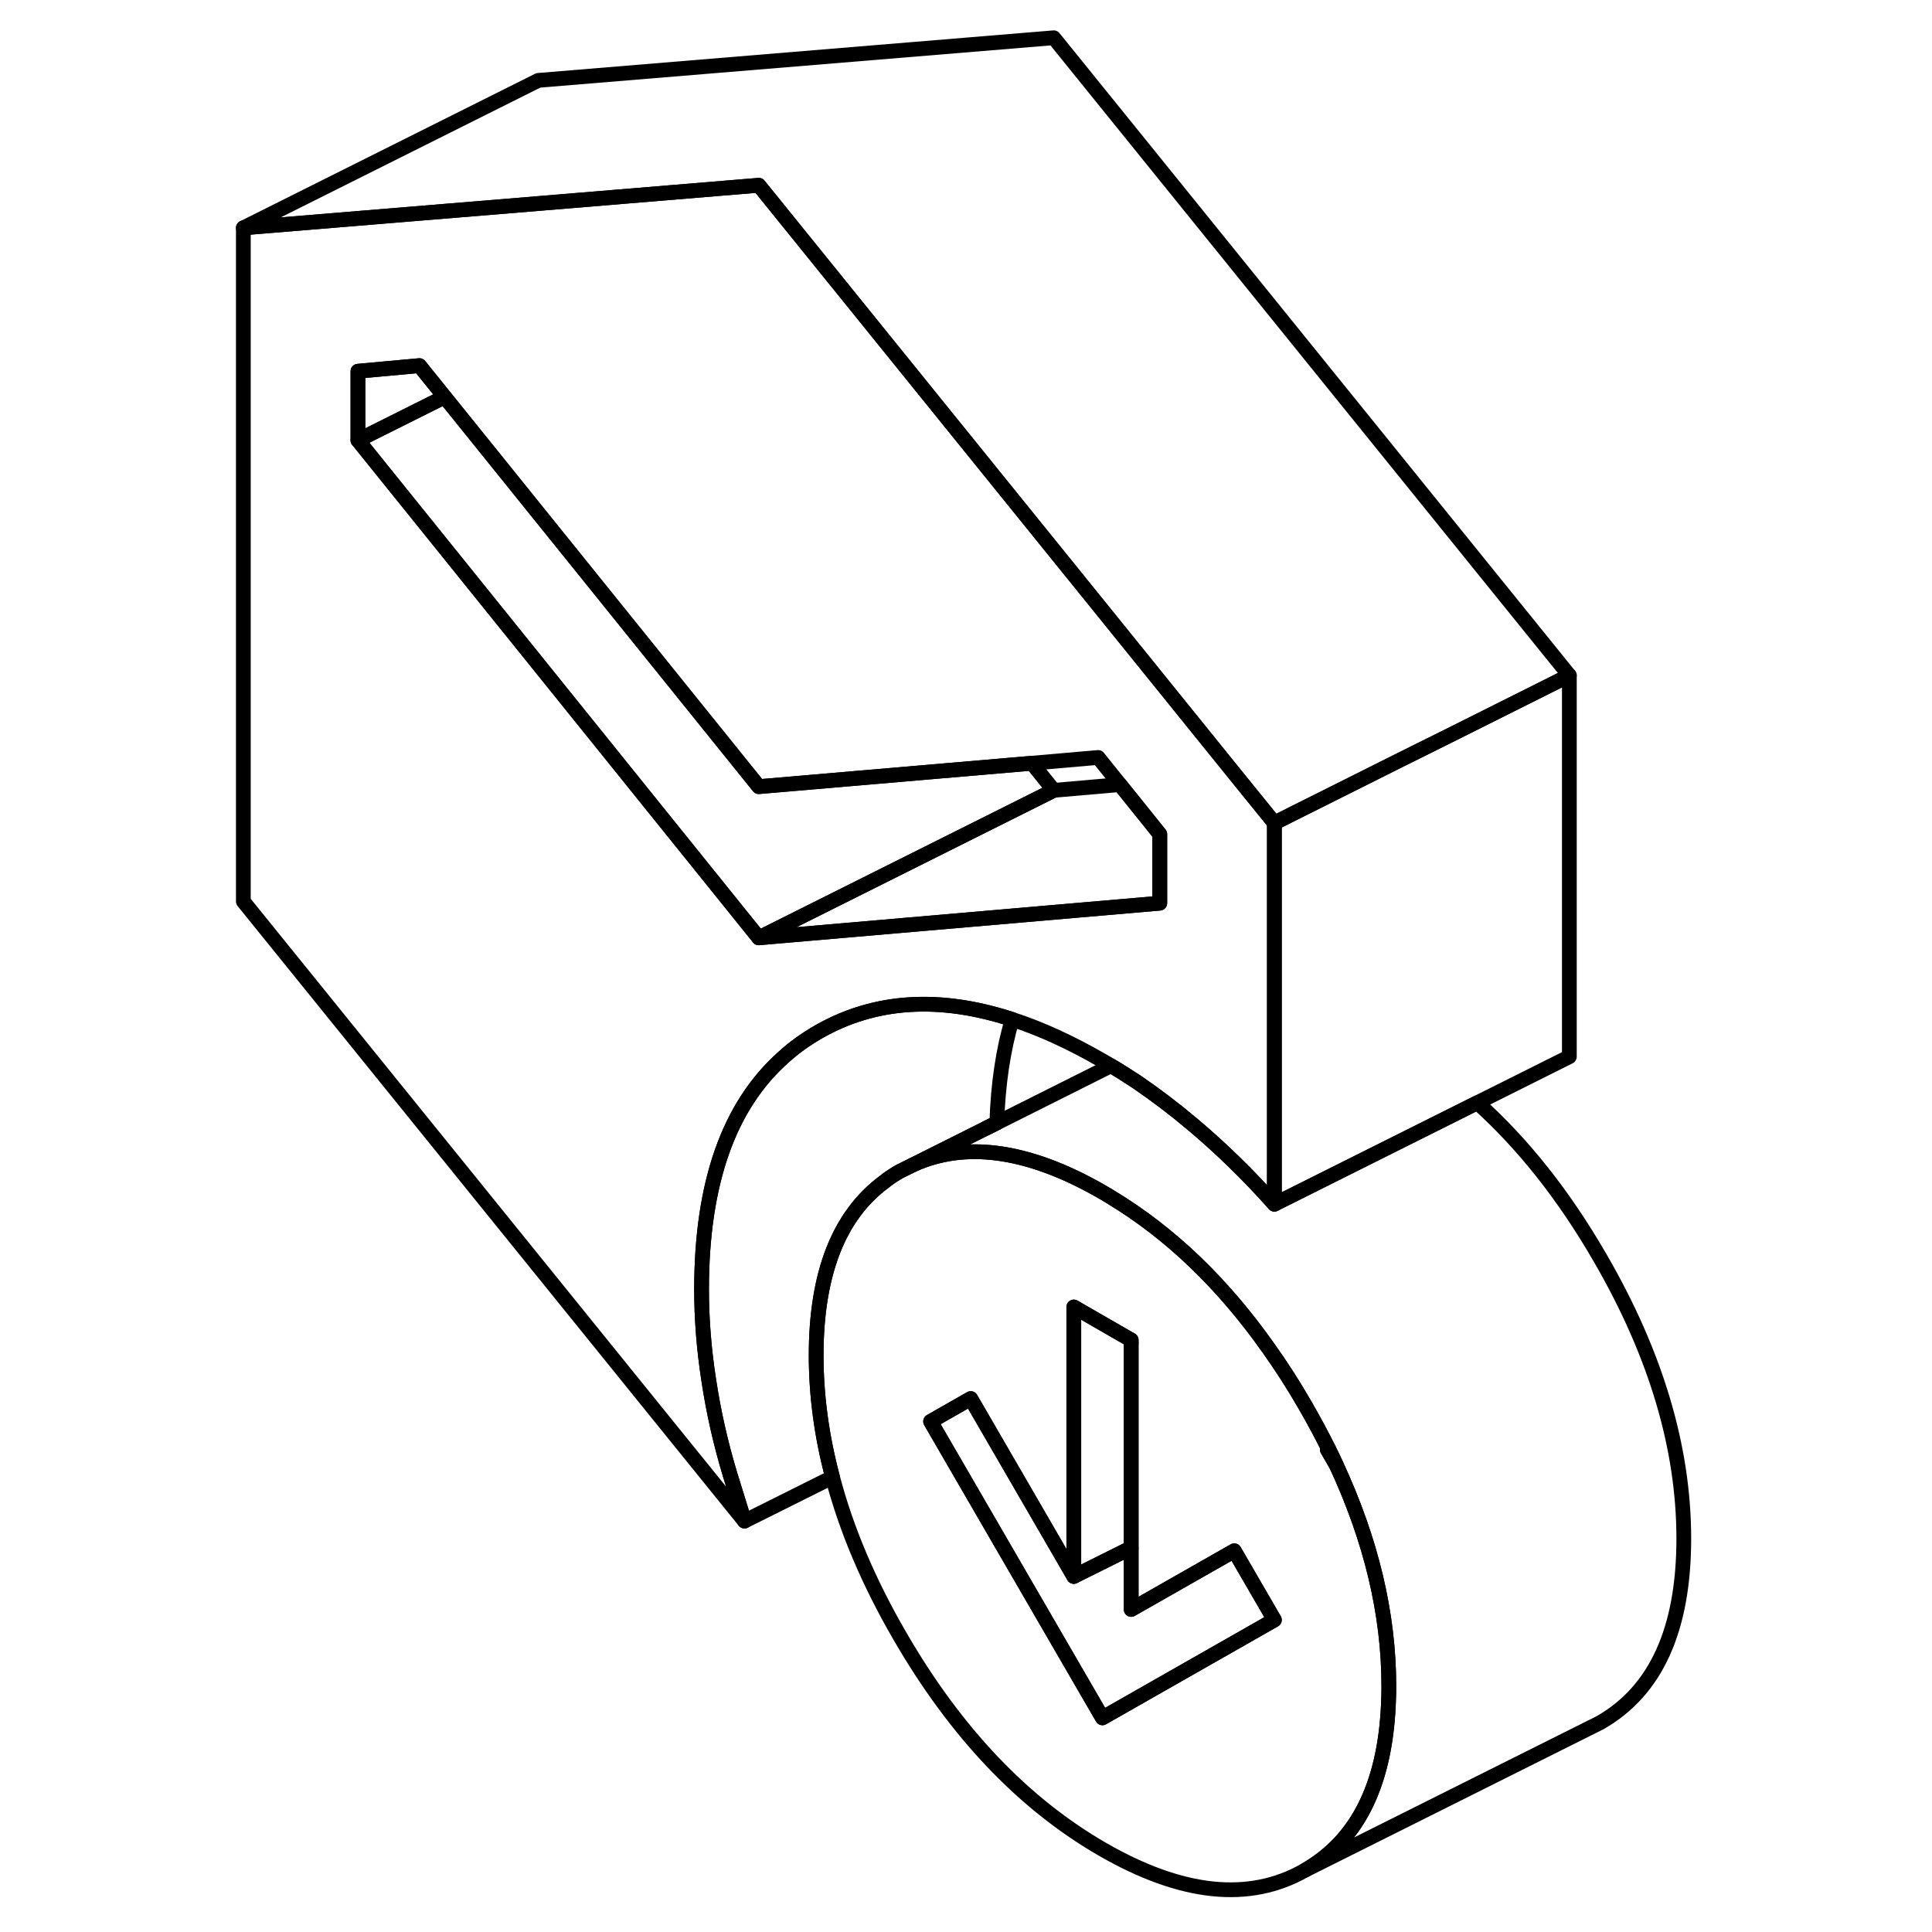 <svg width="24" height="24" viewBox="0 0 102 131" fill="none" xmlns="http://www.w3.org/2000/svg" stroke-width="1px" stroke-linecap="round" stroke-linejoin="round">
    <path d="M75.59 98.25L75.5 98.29L76.11 99.34C75.95 98.98 75.77 98.61 75.59 98.25Z" stroke="currentColor" stroke-linejoin="round"/>
    <path d="M76.11 99.34L75.5 98.29L75.59 98.25C75.1 97.27 74.57 96.28 73.99 95.28C73.21 93.92 72.39 92.65 71.53 91.44C68.43 87.04 64.87 83.62 60.85 81.19C60.65 81.06 60.45 80.95 60.25 80.83C57.69 79.35 55.29 78.47 53.09 78.19C51.04 77.93 49.14 78.19 47.41 78.98L46.52 79.42C46.15 79.63 45.79 79.86 45.46 80.13C42.38 82.41 40.84 86.35 40.84 91.9C40.84 94.62 41.21 97.37 41.95 100.16C42.88 103.7 44.4 107.29 46.52 110.94C50.3 117.47 54.88 122.29 60.25 125.39C65.63 128.49 70.21 128.97 73.99 126.81C77.63 124.73 79.52 120.81 79.66 115.03C79.67 114.8 79.67 114.56 79.67 114.32C79.67 109.44 78.48 104.45 76.11 99.34ZM60.25 116.48L48.8 96.73L48.6 96.38L51.32 94.83L51.61 95.33L58.31 106.89V88.62L62.13 90.82L62.2 90.86V109.13L69.19 105.15L71.91 109.84L60.25 116.48Z" stroke="currentColor" stroke-linejoin="round"/>
    <path d="M71.91 109.84L60.25 116.48L48.8 96.73L48.6 96.38L51.32 94.83L51.61 95.33L58.31 106.89L62.2 104.95V109.13L69.19 105.15L71.91 109.84Z" stroke="currentColor" stroke-linejoin="round"/>
    <path d="M62.2 91.06V104.95L58.31 106.89V88.62L62.13 90.82C62.15 90.9 62.17 90.98 62.2 91.06Z" stroke="currentColor" stroke-linejoin="round"/>
    <path d="M52.38 76.49L53.09 76.14M62.13 90.82C62.15 90.9 62.17 90.98 62.2 91.06V90.86L62.13 90.82Z" stroke="currentColor" stroke-linejoin="round"/>
    <path d="M91.91 45.8V71.65L71.91 81.65V55.8L80.38 51.56L84.14 49.69L91.91 45.8Z" stroke="currentColor" stroke-linejoin="round"/>
    <path d="M64.14 56.56V61.24L58.58 61.72L36.95 63.59L56.95 53.59L61.44 53.2L64.14 56.56Z" stroke="currentColor" stroke-linejoin="round"/>
    <path d="M91.91 45.8L84.14 49.69L80.38 51.56L71.91 55.8L69.26 52.53L61.52 42.95L36.95 12.56L22 13.8L2 15.45L22 5.45L56.95 2.56L91.91 45.8Z" stroke="currentColor" stroke-linejoin="round"/>
    <path d="M54.13 69.12C53.52 71.18 53.17 73.52 53.09 76.13L52.38 76.49L47.41 78.98L46.52 79.42C46.15 79.63 45.79 79.86 45.46 80.13C42.38 82.41 40.84 86.35 40.84 91.9C40.84 94.62 41.21 97.37 41.95 100.16L35.98 103.14L35.01 100.01C34.36 97.86 33.88 95.72 33.56 93.6C33.23 91.48 33.07 89.42 33.07 87.42C33.07 80.22 34.92 74.97 38.63 71.68C39.35 71.02 40.16 70.45 41.03 69.95C44.83 67.79 49.2 67.51 54.13 69.12Z" stroke="currentColor" stroke-linejoin="round"/>
    <path d="M69.26 52.53L61.52 42.95L36.95 12.56L22 13.8L2 15.45V61.12L35.98 103.14L35.01 100.01C34.36 97.86 33.88 95.72 33.56 93.6C33.23 91.48 33.07 89.42 33.07 87.42C33.07 80.22 34.92 74.97 38.63 71.68C39.35 71.02 40.16 70.45 41.03 69.95C44.83 67.79 49.2 67.51 54.13 69.12C56.08 69.75 58.12 70.69 60.25 71.92C60.44 72.03 60.64 72.14 60.83 72.26C61.44 72.62 62.04 73 62.64 73.4C63.88 74.25 65.11 75.18 66.32 76.2C68.3 77.86 70.16 79.68 71.91 81.65V55.8L69.26 52.53ZM64.14 61.24L58.58 61.72L36.95 63.59L22 45.03L9.77 29.85V25.17L13.94 24.79L15.65 26.91L22 34.79L36.95 53.34L55.47 51.75L59.96 51.36L61.44 53.2L64.14 56.56V61.24Z" stroke="currentColor" stroke-linejoin="round"/>
    <path d="M15.649 26.91L9.77 29.85V25.17L13.94 24.79L15.649 26.91Z" stroke="currentColor" stroke-linejoin="round"/>
    <path d="M56.95 53.59L36.95 63.59L22 45.03L9.77 29.85L15.649 26.91L22 34.79L36.95 53.34L55.469 51.75L56.95 53.59Z" stroke="currentColor" stroke-linejoin="round"/>
    <path d="M99.67 104.32C99.67 110.49 97.78 114.65 93.99 116.81L93.05 117.28L73.99 126.81C77.63 124.73 79.52 120.81 79.66 115.03C79.67 114.8 79.67 114.56 79.67 114.32C79.67 109.44 78.48 104.45 76.11 99.34C75.95 98.98 75.77 98.61 75.59 98.25C75.1 97.27 74.57 96.28 73.99 95.28C73.21 93.92 72.39 92.65 71.53 91.44C68.43 87.04 64.87 83.62 60.85 81.19C60.65 81.06 60.45 80.95 60.25 80.83C57.69 79.35 55.29 78.47 53.09 78.19C51.04 77.93 49.14 78.19 47.41 78.98L52.38 76.49L53.09 76.14L60.83 72.26C61.44 72.62 62.04 73 62.64 73.4C63.88 74.25 65.11 75.18 66.32 76.2C68.3 77.86 70.16 79.68 71.91 81.65L85.67 74.77C88.78 77.56 91.55 81.06 93.99 85.28C97.78 91.81 99.67 98.16 99.67 104.32Z" stroke="currentColor" stroke-linejoin="round"/>
</svg>